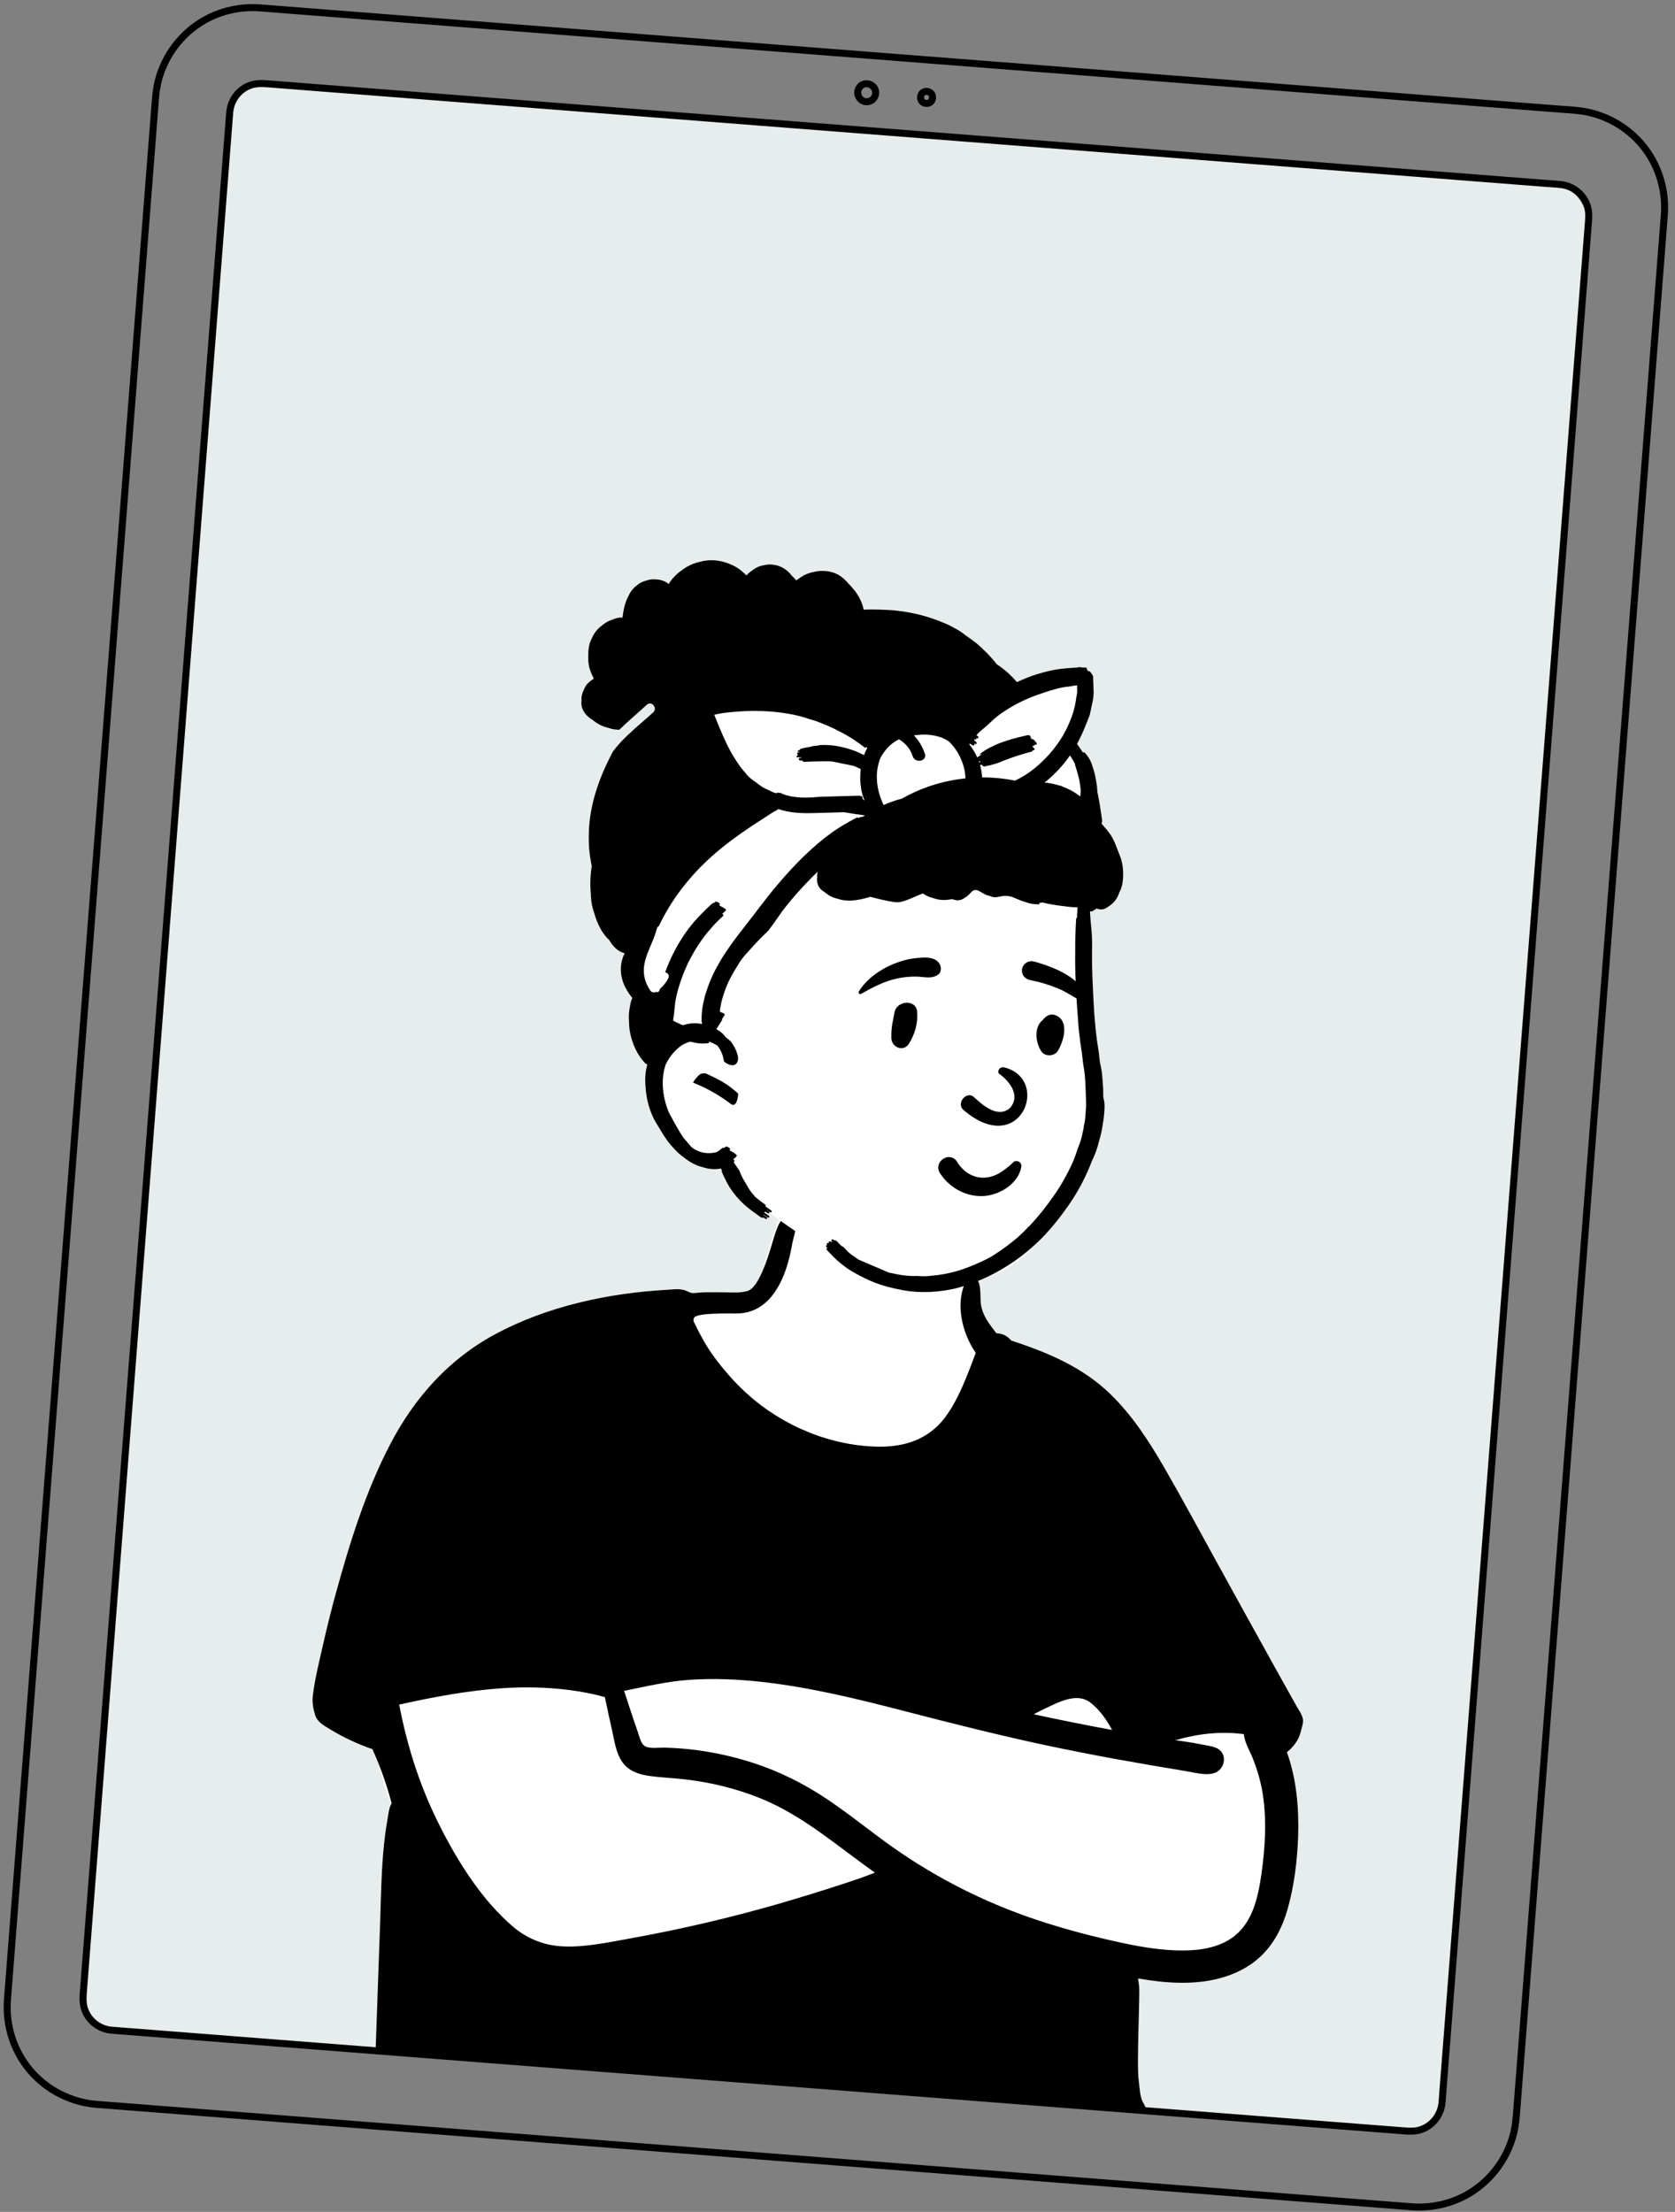 <svg width="359" height="474" viewBox="0 0 359 474" fill="none" xmlns="http://www.w3.org/2000/svg">
<rect x="0" y="0" width="359" height="474" fill="#808080" stroke="none"/>
<path d="M20.68 450.958C15.175 450.506 10.005 447.875 6.432 443.649C2.913 439.486 1.195 434.035 1.589 428.605C1.649 427.77 1.719 426.936 1.784 426.101C1.97 423.702 2.157 421.302 2.344 418.903C2.639 415.122 2.933 411.341 3.227 407.561C3.618 402.546 4.009 397.53 4.399 392.515C4.877 386.384 5.354 380.253 5.832 374.123C6.378 367.1 6.925 360.078 7.472 353.055C8.079 345.266 8.685 337.476 9.292 329.687C9.948 321.263 10.604 312.839 11.26 304.415C11.952 295.534 12.643 286.653 13.335 277.771C14.048 268.615 14.761 259.459 15.474 250.302C16.2 240.978 16.927 231.653 17.653 222.328C18.378 213.017 19.103 203.705 19.828 194.394C20.538 185.278 21.248 176.161 21.958 167.045C22.643 158.253 23.327 149.463 24.012 140.671C24.663 132.317 25.313 123.963 25.964 115.608C26.561 107.939 27.158 100.269 27.756 92.6C28.291 85.723 28.827 78.847 29.362 71.97C29.826 66.013 30.29 60.056 30.754 54.099C31.129 49.282 31.504 44.466 31.879 39.65C32.156 36.095 32.433 32.54 32.71 28.986C32.877 26.84 33.044 24.695 33.211 22.55C33.326 21.074 33.422 19.605 33.729 18.149C34.857 12.787 38.121 8.002 42.704 5.006C46.571 2.478 51.18 1.35 55.775 1.694C57.335 1.811 58.894 1.937 60.454 2.059C64.09 2.342 67.727 2.625 71.363 2.908C76.768 3.329 82.173 3.75 87.579 4.171C94.419 4.704 101.26 5.237 108.1 5.769C116.026 6.387 123.952 7.004 131.878 7.621C140.581 8.299 149.286 8.977 157.99 9.655C167.199 10.372 176.408 11.089 185.617 11.806C194.905 12.529 204.193 13.253 213.48 13.976C222.572 14.684 231.665 15.392 240.756 16.1C249.374 16.771 257.991 17.442 266.608 18.113C274.33 18.715 282.053 19.316 289.775 19.918C296.328 20.428 302.88 20.938 309.433 21.448C314.514 21.844 319.596 22.24 324.678 22.636C327.907 22.887 331.137 23.139 334.366 23.39C335.671 23.492 336.984 23.564 338.286 23.706C343.741 24.302 348.833 27.117 352.253 31.413C355.524 35.522 357.099 40.768 356.719 46.001C356.654 46.899 356.579 47.796 356.509 48.693C356.319 51.14 356.128 53.587 355.938 56.034C355.639 59.874 355.34 63.713 355.041 67.553C354.646 72.613 354.252 77.672 353.858 82.732C353.381 88.865 352.903 94.998 352.426 101.131C351.873 108.222 351.321 115.313 350.769 122.405C350.16 130.22 349.552 138.036 348.943 145.851C348.287 154.272 347.631 162.693 346.976 171.113C346.281 180.033 345.586 188.953 344.892 197.872C344.178 207.037 343.464 216.202 342.751 225.367C342.026 234.668 341.302 243.969 340.577 253.271C339.851 262.605 339.124 271.938 338.397 281.271C337.688 290.378 336.978 299.485 336.269 308.592C335.586 317.367 334.902 326.143 334.219 334.918C333.57 343.251 332.921 351.583 332.272 359.916C331.677 367.558 331.082 375.201 330.487 382.842C329.954 389.685 329.421 396.527 328.888 403.371C328.428 409.273 327.969 415.176 327.509 421.078C327.136 425.864 326.764 430.648 326.391 435.434C326.118 438.937 325.846 442.44 325.573 445.944C325.411 448.024 325.249 450.104 325.087 452.184C324.96 453.816 324.835 455.432 324.449 457.032C323.16 462.386 319.74 467.082 315.045 469.948C311.277 472.247 306.876 473.234 302.489 472.903C300.841 472.779 299.192 472.647 297.544 472.518C293.834 472.229 290.125 471.941 286.415 471.652C280.965 471.227 275.517 470.803 270.067 470.379C263.161 469.841 256.255 469.303 249.349 468.765C241.387 468.145 233.425 467.525 225.463 466.905C216.736 466.225 208.008 465.546 199.281 464.866C190.061 464.148 180.84 463.43 171.62 462.712C162.334 461.989 153.047 461.265 143.761 460.542C134.683 459.835 125.606 459.128 116.528 458.421C107.96 457.754 99.392 457.087 90.824 456.42C83.118 455.82 75.412 455.219 67.706 454.619C61.205 454.113 54.703 453.607 48.202 453.1C43.197 452.711 38.19 452.321 33.185 451.931C30.02 451.685 26.856 451.438 23.692 451.192C22.688 451.114 21.684 451.036 20.68 450.958Z" stroke="black" stroke-width="1.5" stroke-miterlimit="10" stroke-linecap="round" stroke-linejoin="round"/>
<path d="M187.686 20.018C187.807 18.265 185.632 17.243 184.381 18.501C183.137 19.751 184.16 21.946 185.916 21.799C186.856 21.72 187.604 20.953 187.686 20.018Z" stroke="black" stroke-width="1.5" stroke-miterlimit="10" stroke-linecap="round" stroke-linejoin="round"/>
<path d="M199.874 20.977C199.978 19.264 197.439 19.065 197.307 20.777C197.177 22.488 199.734 22.689 199.874 20.977Z" stroke="black" stroke-width="1.5" stroke-miterlimit="10" stroke-linecap="round" stroke-linejoin="round"/>
<mask id="mask0_84_24130" style="mask-type:alpha" maskUnits="userSpaceOnUse" x="17" y="17" width="324" height="440">
<path d="M23.942 435.068C21.487 434.875 19.285 433.3 18.312 431.035C17.776 429.788 17.738 428.514 17.841 427.192C17.963 425.622 18.086 424.051 18.208 422.481C18.437 419.534 18.667 416.588 18.896 413.642C19.222 409.462 19.547 405.281 19.873 401.1C20.284 395.827 20.694 390.554 21.105 385.281C21.59 379.056 22.074 372.832 22.559 366.608C23.107 359.574 23.655 352.54 24.202 345.506C24.802 337.805 25.402 330.103 26.002 322.401C26.641 314.197 27.28 305.993 27.919 297.788C28.589 289.175 29.26 280.563 29.931 271.951C30.618 263.12 31.306 254.289 31.994 245.458C32.691 236.5 33.389 227.541 34.087 218.582C34.781 209.663 35.476 200.743 36.171 191.823C36.851 183.084 37.532 174.344 38.212 165.605C38.868 157.188 39.523 148.77 40.179 140.353C40.798 132.399 41.418 124.445 42.037 116.49C42.61 109.141 43.182 101.792 43.754 94.443C44.269 87.84 44.783 81.237 45.297 74.635C45.742 68.92 46.187 63.206 46.632 57.491C46.997 52.806 47.362 48.121 47.727 43.437C47.999 39.931 48.273 36.425 48.546 32.92C48.717 30.714 48.889 28.509 49.061 26.304C49.121 25.528 49.166 24.75 49.243 23.976C49.484 21.514 51.052 19.335 53.347 18.384C54.694 17.825 56.04 17.862 57.45 17.971C59.699 18.146 61.948 18.322 64.196 18.497C68.296 18.816 72.395 19.135 76.495 19.454C82.146 19.895 87.798 20.335 93.45 20.775C100.356 21.313 107.262 21.851 114.167 22.388C122.029 23.001 129.891 23.613 137.751 24.225C146.27 24.888 154.789 25.552 163.308 26.215C172.185 26.907 181.063 27.598 189.941 28.289C198.854 28.983 207.766 29.677 216.679 30.372C225.381 31.049 234.082 31.727 242.784 32.405C250.927 33.039 259.071 33.673 267.215 34.307C274.55 34.878 281.886 35.45 289.221 36.021C295.425 36.504 301.628 36.987 307.832 37.47C312.607 37.842 317.381 38.214 322.155 38.586C325.201 38.823 328.247 39.06 331.293 39.297C332.399 39.383 333.516 39.431 334.619 39.562C337.078 39.854 339.224 41.524 340.101 43.843C340.557 45.05 340.551 46.261 340.453 47.516C340.326 49.144 340.199 50.772 340.073 52.4C339.839 55.398 339.605 58.397 339.372 61.395C339.044 65.608 338.716 69.822 338.388 74.034C337.975 79.328 337.563 84.623 337.151 89.917C336.664 96.172 336.177 102.426 335.69 108.68C335.14 115.739 334.59 122.799 334.04 129.858C333.439 137.58 332.838 145.302 332.236 153.025C331.594 161.268 330.952 169.513 330.31 177.757C329.639 186.381 328.967 195.005 328.295 203.629C327.605 212.491 326.915 221.354 326.225 230.217C325.527 239.177 324.829 248.137 324.131 257.096C323.437 266.012 322.743 274.927 322.049 283.842C321.369 292.572 320.689 301.301 320.009 310.03C319.355 318.432 318.701 326.834 318.046 335.235C317.43 343.146 316.814 351.057 316.198 358.967C315.629 366.271 315.06 373.575 314.492 380.879C313.98 387.454 313.468 394.028 312.956 400.603C312.513 406.285 312.071 411.966 311.628 417.648C311.266 422.295 310.904 426.943 310.543 431.59C310.272 435.061 310.002 438.532 309.732 442.003C309.564 444.157 309.396 446.311 309.228 448.465C309.166 449.271 309.134 450.087 309.031 450.889C308.714 453.348 307.011 455.48 304.681 456.328C303.362 456.809 302.059 456.727 300.699 456.621C298.371 456.439 296.043 456.258 293.714 456.077C289.547 455.752 285.38 455.428 281.212 455.103C275.522 454.66 269.833 454.217 264.143 453.774C257.217 453.234 250.293 452.695 243.367 452.156C235.478 451.541 227.589 450.927 219.7 450.313C211.164 449.648 202.628 448.983 194.092 448.318C185.208 447.627 176.322 446.935 167.438 446.243C158.503 445.547 149.568 444.851 140.634 444.155C131.947 443.479 123.26 442.802 114.573 442.126C106.433 441.492 98.292 440.858 90.152 440.224C82.856 439.656 75.56 439.088 68.265 438.52C62.112 438.04 55.961 437.561 49.808 437.082C45.097 436.715 40.386 436.348 35.675 435.982C32.705 435.75 29.733 435.519 26.763 435.287C25.823 435.214 24.882 435.141 23.942 435.068Z" fill="#E7ECED"/>
</mask>
<g mask="url(#mask0_84_24130)">
</g>
<g clip-path="url(#clip0_84_24130)">
<rect x="49.67" y="17.256" width="292" height="419" rx="8" transform="rotate(4.453 49.67 17.256)" fill="#E7ECED"/>
<path fill-rule="evenodd" clip-rule="evenodd" d="M235.244 324.581C233 323.58 230.85 322.458 228.933 320.906C223.43 316.111 220.13 309.283 217.013 302.815C212.645 293.42 209.781 283.549 208.064 273.35C207.326 268.968 207.35 263.956 205.209 259.956C200.306 251.546 184.026 251.318 175.315 252.049C169.476 252.618 167.784 258.96 166.105 263.62C164.707 267.491 163.683 271.437 162.768 275.445C161.271 276.269 159.605 276.903 158.021 277.445C140.921 281.256 137.247 290.505 129.728 304.649C117.297 325.088 87.412 331.143 81.034 355.982C76.894 372.386 83.767 388.658 91.033 403.129C97.626 418.831 107.908 426.922 125.459 424.7C141.942 422.334 157.985 417.478 174.266 414.028C182.122 412.736 190.202 408.415 198.177 410.762C214.594 415.809 231.624 418.907 248.785 419.754C272.751 422.597 274.541 399.563 273.462 381.533C273.896 353.64 261.258 334.723 235.244 324.581V324.581Z" fill="white"/>
<path fill-rule="evenodd" clip-rule="evenodd" d="M233.723 364.873C235.628 366.356 237.161 368.498 238.353 370.72C232.736 369.691 227.136 368.573 221.556 367.362C222.331 366.948 223.112 366.545 223.909 366.17C226.811 364.822 230.777 362.582 233.723 364.873ZM138.341 374.255C137.335 373.769 137.057 372.159 136.723 371.222C135.676 368.284 134.744 365.307 133.763 362.347C138.435 361.403 142.993 360.306 147.782 359.981C152.932 359.633 158.113 359.855 163.238 360.422C173.62 361.572 183.8 364.073 193.891 366.691C203.971 369.305 214.055 371.849 224.241 374.021C234.221 376.15 244.26 377.921 254.328 379.573C256.284 379.895 259.512 380.857 261.216 379.434C262.565 378.306 262.782 376.05 261.29 374.932C260.361 374.235 258.946 374.116 257.841 373.885C256.449 373.595 255.047 373.365 253.639 373.161C253.066 373.079 252.492 372.999 251.919 372.919C256.682 371.537 261.589 370.964 266.585 371.619C266.735 373.362 267.876 375.232 268.465 376.705C269.494 379.278 270.251 381.859 270.666 384.601C271.534 390.333 271.136 396.181 270.32 401.895C269.608 406.656 268.467 411.896 264.441 414.994C261.392 417.339 257.299 417.977 253.547 417.985C249.187 417.995 244.815 417.281 240.563 416.367C234.599 415.084 228.628 413.537 222.832 411.635C211.605 407.951 200.982 402.654 191.331 395.842C186.624 392.52 182.172 388.849 177.389 385.634C172.516 382.357 167.265 379.7 161.677 377.87C155.424 375.821 148.811 374.639 142.23 374.512C141.088 374.49 139.413 374.774 138.341 374.255ZM131.178 370.798C131.679 373.02 131.999 375.537 133.287 377.471C134.562 379.388 136.649 380.192 138.85 380.526C141.503 380.927 144.213 381.013 146.88 381.321C152.349 381.951 157.69 383.262 162.807 385.302C167.575 387.203 171.927 389.928 176.092 392.899C179.943 395.647 183.662 398.565 187.515 401.305C186.401 401.714 185.296 402.163 184.19 402.544C181.871 403.341 179.542 404.104 177.203 404.842C172.593 406.297 167.966 407.707 163.304 408.989C153.902 411.573 144.383 413.73 134.785 415.45C130.207 416.271 125.55 417.284 120.874 417.115C116.727 416.966 112.989 415.501 109.847 412.789C103.329 407.162 98.4 399.39 94.518 391.799C92.211 387.29 90.258 382.588 88.715 377.764C87.935 375.324 87.247 372.855 86.649 370.365C86.368 369.196 86.107 368.022 85.866 366.844C85.759 366.326 85.659 365.807 85.56 365.287C92.798 363.684 100.103 362.297 107.509 361.788C111.463 361.516 115.447 361.533 119.396 361.883C121.356 362.057 123.308 362.315 125.244 362.669C126.286 362.86 127.321 363.082 128.349 363.336C128.774 363.441 129.208 363.581 129.646 363.693C130.143 366.064 130.646 368.434 131.178 370.798ZM278.042 372.961C278.483 372.221 278.703 371.477 278.905 370.65C279.059 370.019 279.405 369.141 279.227 368.293C279.029 367.343 278.355 366.454 277.887 365.62C277.37 364.699 276.853 363.777 276.337 362.855C275.306 361.011 274.277 359.165 273.25 357.318C269.056 349.776 264.896 342.215 260.728 334.659C257.029 327.953 253.406 321.196 249.573 314.566C246.295 308.897 242.678 303.29 237.944 298.711C231.958 292.921 224.534 289.835 216.728 287.27C215.929 286.302 214.807 285.72 213.558 285.723C211.96 283.601 210.674 282.107 210.239 279.533C210.031 278.301 210.39 274.912 209.267 274.104C207.932 273.146 207.112 274.213 206.627 275.451C205.004 279.591 206.044 285.409 209.127 289.923C207.302 294.773 204.846 301.678 201.134 305.388C197.159 309.362 192.018 310.294 186.575 309.958C176.195 309.318 166.138 304.665 158.75 297.384C156.504 295.171 154.448 292.734 152.616 290.17C151.242 288.247 149.667 285.321 148.646 283.123C148.71 282.302 147.806 281.369 157.74 281.475C167.674 281.582 169.475 268.133 169.838 266.312C170.133 264.833 171.072 262.575 170.113 261.276C169.706 260.724 168.795 260.569 168.201 260.876C167.08 261.456 166.597 263.123 166.171 264.248C165.575 265.824 163.256 275.71 160.249 276.641C158.842 277.077 157.275 276.965 155.823 276.953C154.03 276.939 152.235 276.891 150.442 276.959C149.781 276.985 149.05 277.141 148.403 277.096C147.982 277.068 147.564 276.83 147.169 276.655C145.835 276.064 144.435 276.32 143.007 276.4C130.379 277.103 117.213 279.928 106.017 285.982C96.149 291.319 88.85 299.531 83.687 309.395C78.42 319.461 74.988 330.523 71.984 341.441C70.978 345.1 70.061 348.782 69.231 352.485C68.43 356.062 67.491 359.71 67.051 363.353C66.877 364.794 67.118 366.164 67.548 367.527C68.032 369.06 69.405 369.757 70.711 370.557C73.578 372.314 76.635 373.741 79.815 374.831C81.517 378.586 82.894 382.456 83.932 386.443C83.358 387.388 83.234 388.856 83.064 389.805C82.641 392.167 82.353 394.553 82.145 396.943C81.729 401.733 81.645 406.545 81.499 411.349C81.35 416.222 80.622 435.436 80.564 437.784C80.519 439.609 80.191 442.141 81.024 443.828C82.305 446.423 85.948 446.622 87.789 444.743C128.944 456.984 207.828 460.406 239.866 458.354C244.034 458.088 242.689 458.639 243.818 457.681C244.666 456.961 245.439 455.676 245.741 454.619C246.143 453.207 245.775 451.873 245.043 450.648C244.273 449.361 244.269 447.372 244.061 445.897C243.568 442.408 244.364 427.316 244.139 425.619C244.069 425.091 244.005 424.532 243.918 423.972C249.688 424.975 255.744 425.446 261.424 423.936C264.646 423.08 267.704 421.579 270.148 419.287C273.106 416.511 274.915 412.867 276.001 409.001C277.401 404.016 278.023 398.788 278.227 393.625C278.426 387.52 277.895 381.273 275.822 375.492C276.707 374.791 277.47 373.922 278.042 372.961Z" fill="black"/>
<path fill-rule="evenodd" clip-rule="evenodd" d="M165.13 145.671C181.937 146.061 197.13 142.515 208.091 153.953C208.091 153.953 228.256 141.209 231.014 146.876C232.862 150.673 229.527 155.317 229.971 159.859C234.451 169.066 232.998 183.946 233.019 187.461C233.069 196.321 235.127 229.806 234.514 237.672C234.201 241.687 230.071 251.945 227.554 257.636C221.949 270.304 212.671 276.259 198.303 275.14C183.935 274.021 161.418 260.189 154.727 248.944C154.14 247.959 149.666 250.352 145.575 245.277C141.144 239.78 139.225 229.802 139.679 223.979C140.254 216.59 135.876 211.093 137.169 201.678C140.055 180.651 147.146 145.254 165.13 145.671Z" fill="white"/>
<path fill-rule="evenodd" clip-rule="evenodd" d="M165.172 120.966C165.39 120.97 165.61 120.998 165.829 121.037C166.07 121.066 166.309 121.108 166.547 121.175C167.759 121.507 168.805 122.243 169.583 123.225C169.605 123.251 169.622 123.279 169.641 123.305C170.016 123.636 170.359 124.004 170.663 124.391C170.726 124.34 170.786 124.289 170.851 124.238C171.038 124.097 171.233 123.965 171.435 123.842C172.289 123.219 173.266 122.793 174.298 122.588L174.439 122.562C174.466 122.556 174.493 122.552 174.52 122.549C175.256 122.366 176.02 122.303 176.779 122.364C177.69 122.406 178.589 122.626 179.412 123.042C180.386 123.538 181.211 124.264 181.885 125.113C182.338 125.544 182.726 126.009 183.135 126.519C183.98 127.576 184.618 128.785 184.979 130.09C185.029 130.273 185.07 130.46 185.106 130.647C186.24 130.605 187.376 130.6 188.508 130.642C189.781 130.664 191.05 130.736 192.316 130.878C195.805 131.264 199.177 132.147 202.401 133.533C203.05 133.781 203.676 134.081 204.273 134.437C205.218 134.901 206.101 135.466 206.923 136.131L207.629 136.628C207.983 136.877 208.337 137.13 208.679 137.387C209.494 138.004 210.259 138.683 210.978 139.407C211.739 140.126 212.451 140.9 213.123 141.706C213.306 141.924 213.481 142.144 213.654 142.365C215.267 143.404 216.672 144.684 217.959 146.179C219.114 145.629 220.305 145.142 221.527 144.721C222.787 144.288 224.377 143.864 225.683 143.605C226.855 143.374 228.006 143.242 229.169 143.169C229.699 143.119 230.231 143.089 230.764 143.069L230.742 143.075V143.075C231.117 143.064 231.489 143.058 231.866 143.056L231.855 143.052V143.052C232.016 143.052 232.179 143.051 232.339 143.052L232.729 143.051V143.051C232.847 143.05 232.995 143.336 232.999 143.432L233.004 143.532V143.532C233.084 143.637 233.155 143.752 233.206 143.823C233.276 143.823 233.345 143.823 233.414 143.825C233.623 143.823 233.833 144.211 233.944 144.361L234.045 144.499C234.159 144.66 234.271 144.844 234.277 145.036C234.326 146.148 234.368 147.263 234.398 148.376C234.378 149.216 234.269 150.041 234.067 150.851C233.901 151.639 233.733 152.427 233.565 153.213C233.351 153.758 233.141 154.302 232.93 154.846C232.847 155.054 232.756 155.258 232.668 155.462C232.135 156.83 231.53 158.154 230.834 159.43C231.23 159.942 231.595 160.469 231.93 161.011C232.013 161.11 232.096 161.208 232.173 161.311C232.2 161.275 232.237 161.244 232.275 161.228C232.407 161.182 232.495 161.255 232.566 161.371C233.341 162.235 233.876 163.214 234.17 164.308L234.362 164.882C234.394 164.978 234.425 165.073 234.456 165.169C234.693 166 234.86 166.846 234.986 167.7C235.105 168.373 235.176 169.052 235.202 169.734C235.626 171.705 235.926 173.71 236.203 175.687C236.246 175.998 236.193 176.269 236.077 176.494L236.308 176.757V176.757L236.703 177.216C237.365 177.987 238.039 178.797 238.506 179.69C238.99 180.617 239.322 181.594 239.701 182.567L239.783 182.774V182.774L239.95 183.188C240.131 183.641 240.216 183.89 240.365 184.432C240.613 185.336 240.714 186.233 240.721 187.171C240.732 188.537 240.601 190.014 239.908 191.229C239.904 191.24 239.898 191.248 239.893 191.255C239.527 192.453 238.769 193.531 237.696 194.174C237.462 194.362 237.214 194.527 236.953 194.653C236.327 194.959 235.774 194.947 235.133 194.733L235.052 194.706C234.971 194.678 234.899 194.654 234.828 194.632C234.928 194.728 234.973 194.836 234.807 194.898C234.648 194.96 234.506 194.992 234.375 194.998C234.425 195.074 234.424 195.151 234.302 195.206C234.037 195.321 233.827 195.348 233.617 195.294L233.633 195.666C233.764 198.487 234.032 199.063 234.071 202.085C234.013 205.171 234.061 208.257 234.219 211.339L234.269 212.458C234.432 216.006 234.648 219.583 235.131 223.099C235.393 224.639 235.601 226.186 235.758 227.739C236.058 228.935 236.238 230.149 236.295 231.377C236.419 232.631 236.473 233.891 236.463 235.156C236.706 235.985 236.791 236.814 236.718 237.647C236.67 238.77 236.546 239.886 236.34 240.989C236.184 242.141 235.935 243.276 235.594 244.392C235.247 245.933 234.718 247.407 234.015 248.821C233.415 250.414 232.712 251.968 231.931 253.48C230.72 255.822 229.31 257.975 227.732 260.082C226.253 262.059 224.684 263.951 222.925 265.686C220.65 267.929 218.099 269.947 215.346 271.603C213.773 272.587 212.127 273.452 210.42 274.169C208.331 275.047 206.219 275.821 203.995 276.28C202.607 276.568 201.205 276.731 199.792 276.83C197.017 277.022 194.18 276.739 191.458 276.049C189.697 275.672 187.979 275.121 186.37 274.4C185.049 273.806 183.796 273.145 182.549 272.412C181.908 272.039 181.294 271.617 180.71 271.152C179.727 270.4 178.817 269.565 177.979 268.656C177.704 268.38 177.437 268.1 177.177 267.808C177.051 267.678 177.139 267.506 177.299 267.476L177.347 267.474V267.474C177.29 267.413 177.231 267.352 177.174 267.289C177.162 267.278 177.152 267.264 177.143 267.249C177.116 267.221 177.086 267.192 177.061 267.163C176.965 267.065 177.084 266.871 177.178 266.83C177.214 266.814 177.259 266.815 177.309 266.824C177.3 266.813 177.292 266.804 177.282 266.796C177.272 266.787 177.271 266.765 177.276 266.744L177.238 266.71V266.71C177.112 266.579 177.195 266.41 177.358 266.377C177.437 266.359 177.565 266.381 177.696 266.421L177.746 266.436L177.662 266.344C177.514 266.194 177.576 266.044 177.776 266.012C177.922 266.031 178.065 266.063 178.206 266.109L178.311 266.146C178.363 266.164 178.412 266.184 178.464 266.204C178.38 266.114 178.296 266.028 178.215 265.939C178.133 265.855 178.243 265.642 178.326 265.603C178.44 265.55 178.646 265.652 178.739 265.731C178.978 265.777 179.289 265.907 179.398 266.017C179.695 266.35 180.004 266.671 180.319 266.984C180.518 267.064 180.706 267.164 180.845 267.303C181.198 267.699 181.57 268.075 181.95 268.441L182.243 268.678C182.292 268.717 182.341 268.756 182.39 268.793C182.948 269.181 183.506 269.567 184.061 269.955C186.137 270.843 188.213 271.731 190.287 272.617L190.562 272.723V272.723L192.611 273.139V273.139C193.96 273.389 195.323 273.487 196.695 273.436C197.714 273.529 198.733 273.507 199.746 273.377C201.46 273.222 203.152 272.929 204.813 272.466C206.725 271.933 208.566 271.179 210.369 270.353C211.018 270.053 211.658 269.732 212.288 269.388C212.493 269.265 212.698 269.14 212.903 269.011C214.255 268.152 215.556 267.225 216.817 266.236C217.409 265.772 217.981 265.285 218.536 264.778C218.617 264.704 218.694 264.633 218.772 264.559C219.305 264.061 219.824 263.543 220.323 263.005L220.794 262.55V262.55C222.711 260.512 224.446 258.293 226.031 255.994C227.603 253.715 228.941 251.292 230.051 248.763C230.416 247.86 230.744 246.94 231.03 246.006C231.512 244.894 231.861 243.744 232.074 242.558C232.132 242.328 232.182 242.096 232.232 241.865L232.279 241.498C232.286 241.437 232.293 241.376 232.299 241.315C232.381 240.948 232.455 240.579 232.518 240.21C232.569 239.838 232.611 239.464 232.643 239.09L232.793 236.791V236.791C232.79 236.719 232.788 236.644 232.789 236.569L232.77 236.057C232.724 235.001 232.707 233.945 232.661 232.889C232.661 232.883 232.662 232.875 232.66 232.867C232.643 232.473 232.623 232.076 232.595 231.679C232.584 231.443 232.565 231.206 232.549 230.97L232.514 230.556V230.556C232.446 229.836 232.352 229.119 232.225 228.406L232.168 228.101L231.887 225.742L231.545 223.415C231.327 221.857 231.165 220.292 231.063 218.719C230.853 216.208 230.701 213.698 230.595 211.182C230.588 211.061 230.582 210.938 230.578 210.817C230.452 208.481 230.413 206.143 230.451 203.803C230.435 201.495 230.503 199.186 230.653 196.882C230.658 196.778 230.734 196.699 230.82 196.657L230.847 196.214C230.868 195.822 230.824 196.291 230.856 195.844L230.946 194.616C230.955 194.514 230.961 194.443 230.964 194.438C229.537 194.426 228.589 194.271 227.224 194.092L226.993 194.062C225.741 193.906 224.504 193.671 223.28 193.367C223.269 193.43 223.223 193.472 223.151 193.48C223.023 193.475 222.903 193.466 222.781 193.459L222.813 193.635V193.635C222.808 193.723 222.764 193.776 222.677 193.793L222.322 193.781C221.847 193.764 221.372 193.737 220.908 193.636C220.49 193.548 220.086 193.417 219.686 193.269C219.437 193.207 219.184 193.128 218.926 193.033C218.267 192.787 217.618 192.475 216.957 192.215C216.278 192.015 215.58 191.913 214.834 192.031C214.044 192.153 213.362 192.434 212.565 192.169C212.406 192.117 212.254 192.044 212.103 191.968L211.958 191.946C211.934 191.942 211.909 191.937 211.884 191.932C211.046 191.744 210.333 191.149 209.548 190.799C209.272 190.708 208.991 190.704 208.709 190.797L208.638 190.822L208.354 191C208.237 191.119 208.12 191.239 208.004 191.36L207.831 191.541C207.514 191.877 207.181 192.175 206.788 192.379C206.304 192.761 205.749 192.963 205.107 192.929C204.743 192.912 204.388 192.807 204.046 192.668C202.691 192.974 201.269 192.946 199.98 192.445C199.463 192.324 198.962 192.144 198.488 191.885C198.265 191.763 198.043 191.623 197.831 191.47C196.868 191.791 195.945 192.245 195.01 192.627L194.799 192.713C193.843 193.099 192.791 193.467 191.755 193.319C190.45 193.131 189.175 192.856 187.907 192.535C187.896 192.535 187.883 192.531 187.873 192.527L187.698 192.484V192.484L187.064 192.321V192.321L186.553 192.185V192.185L186.28 192.265C184.089 192.905 181.707 193.351 179.612 192.621C178.689 192.435 177.839 192.053 177.092 191.458C177.067 191.438 177.042 191.417 177.017 191.394C176.897 191.32 176.786 191.24 176.688 191.155L176.667 191.135V191.135L176.648 191.116L176.638 191.11C175.514 190.483 174.934 189.289 175.15 188.019C175.11 187.607 175.144 187.209 175.257 186.79C174.842 187.209 174.42 187.623 173.992 188.033C172.42 189.651 170.874 191.307 169.427 193.043L169.095 193.445C168.299 194.401 167.551 195.395 166.851 196.425C166.144 197.441 165.422 198.446 164.68 199.435C163.746 200.318 162.839 201.226 161.96 202.16L161.585 202.562L160.315 203.988C159.424 204.892 158.664 205.896 158.041 207.001C157.54 207.782 157.071 208.582 156.641 209.406C156.504 209.654 156.372 209.905 156.243 210.157C155.789 211.145 155.393 212.156 155.062 213.206C154.804 213.965 154.6 214.739 154.454 215.528L154.407 215.792C154.351 216.103 154.302 216.414 154.265 216.726C154.338 216.778 154.398 216.828 154.443 216.876L154.631 216.961V216.961L154.784 217.019C155.023 217.114 155.433 217.304 155.317 217.489L154.728 218.427V218.427C154.777 218.487 154.796 218.547 154.757 218.608C154.363 219.237 153.967 219.866 153.57 220.495C153.558 220.518 153.538 220.535 153.518 220.547C153.803 220.705 154.078 220.876 154.339 221.059C154.848 221.42 155.212 221.819 155.542 222.278C155.907 222.536 156.249 222.814 156.566 223.127C156.952 223.6 157.281 224.112 157.551 224.659C157.799 225.175 157.993 225.709 158.131 226.262C158.189 226.552 158.203 226.85 158.177 227.15C157.679 229.392 155.205 227.637 155.17 227.434C154.921 226.036 154.579 225.139 153.74 224.048L153.717 224.03V224.03C153.204 223.755 152.696 223.483 152.161 223.259C152.077 223.269 151.991 223.273 151.905 223.279C151.99 223.423 151.932 223.552 151.737 223.56C150.887 223.66 150.039 223.639 149.195 223.501L147.918 223.218V223.218C147.367 223.381 146.835 223.605 146.328 223.881L146.16 223.975L146.129 223.994C144.806 224.898 143.741 226.154 142.969 227.552C142.901 227.677 142.834 227.803 142.77 227.93L142.676 228.122L142.67 228.132C141.546 231.446 142.025 235.217 143.358 238.406C144.109 239.845 144.899 241.261 145.731 242.654L146.547 243.911V243.911C147.044 244.458 147.53 245.016 148.001 245.587C148.075 245.673 148.153 245.759 148.232 245.843C148.489 246.042 148.753 246.22 149.025 246.375C149.131 246.42 149.24 246.464 149.349 246.502C149.87 246.804 150.428 246.986 151.024 247.049C151.809 247.163 152.583 247.13 153.341 246.952L153.493 246.915L153.605 246.884C154.029 246.657 154.428 246.365 154.813 246.016C154.899 245.94 155.048 245.952 155.215 246.01C155.315 245.922 155.416 245.828 155.512 245.726C155.578 245.664 155.674 245.669 155.744 245.725C155.999 245.716 156.651 246.157 156.457 246.347C156.424 246.393 156.384 246.432 156.349 246.475C156.463 246.545 156.577 246.624 156.678 246.704C157.224 246.902 158.004 247.522 157.924 247.685L157.915 247.697C157.767 247.931 157.583 248.123 157.364 248.269L157.29 248.317L157.125 248.413C157.334 248.569 157.508 248.742 157.406 248.846C157.357 248.925 157.306 249.002 157.247 249.069C157.655 249.662 158.06 250.26 158.463 250.857C158.834 251.859 159.316 252.804 159.909 253.692C160.388 254.643 160.986 255.51 161.702 256.297C161.761 256.366 161.823 256.432 161.882 256.498C162.418 256.963 162.983 257.403 163.574 257.83L163.829 258.012C163.963 258.108 164.191 258.233 164.064 258.428C164.049 258.454 164.031 258.474 164.011 258.488C164.382 258.774 164.767 259.047 165.166 259.302L165.204 259.33C165.354 259.443 165.553 259.642 165.317 259.773C165.115 259.886 164.635 259.501 164.408 259.323C164.363 259.32 164.311 259.303 164.259 259.283C164.336 259.331 164.411 259.383 164.487 259.434L164.602 259.51C164.691 259.572 165.124 259.911 164.796 260.014C164.638 260.014 164.498 259.963 164.372 259.863C164.221 259.774 164.073 259.679 163.929 259.582C163.975 259.669 163.969 259.751 163.832 259.794C163.787 259.793 163.742 259.787 163.697 259.778C163.995 260.002 164.302 260.213 164.62 260.414L164.671 260.451C164.804 260.553 165.015 260.744 164.84 260.88C164.644 261.03 164.167 260.64 164.043 260.551L163.673 260.289V260.289C163.643 260.3 163.611 260.303 163.576 260.303C163.687 260.384 163.79 260.469 163.904 260.548L164.06 260.649C164.255 260.777 164.528 260.984 164.41 261.161C164.291 261.336 163.993 261.161 163.802 261.027L163.598 260.877C163.589 260.871 163.58 260.864 163.57 260.858L163.559 260.889C163.557 260.895 163.554 260.9 163.551 260.905C163.437 261.07 163.196 260.937 163.031 260.824L162.899 260.729C162.674 260.568 162.452 260.41 162.232 260.25L161.902 260.01L161.897 260.009C160.755 259.196 159.703 258.394 158.732 257.388C158.151 256.787 157.614 256.158 157.111 255.491C156.098 254.154 155.383 252.659 154.7 251.136C154.689 251.111 154.712 251.051 154.749 250.988C154.676 250.8 154.605 250.61 154.535 250.415C153.699 250.58 152.78 250.575 151.943 250.454C151.493 250.389 151.054 250.275 150.619 250.121C149.219 249.814 147.904 249.063 146.785 248.198C146.715 248.145 146.652 248.086 146.587 248.034C146.122 247.722 145.685 247.368 145.275 246.969C144.475 246.197 143.721 245.347 143.044 244.469C142.557 243.79 142.101 243.089 141.679 242.367C141.248 241.653 140.812 240.938 140.377 240.223C139.185 237.993 138.507 235.48 138.364 232.955C138.271 232.021 138.259 231.082 138.35 230.155C138.415 229.484 138.543 228.81 138.725 228.143C138.654 228.063 138.583 227.983 138.512 227.9C138.464 227.97 138.417 228.02 138.393 227.992L137.831 227.335C137.433 226.866 137.169 226.523 136.726 225.781C136.023 224.596 135.529 223.316 135.192 221.981C134.948 221.027 134.821 219.954 134.818 218.925C134.805 218.753 134.792 218.578 134.784 218.401C134.722 217.005 134.982 215.692 135.298 214.344C135.318 214.255 135.368 214.203 135.431 214.178C135.455 214.071 135.482 213.961 135.509 213.852C133.894 211.853 132.803 209.511 133.117 206.809C133.216 205.958 133.457 205.13 133.853 204.37L133.901 204.284V204.284C132.45 203.944 131.365 202.822 130.59 201.476C130.517 201.409 130.446 201.341 130.379 201.274C128.918 199.816 127.981 197.84 127.394 195.784C126.952 194.582 126.696 193.314 126.647 192.017C126.643 191.924 126.644 191.832 126.643 191.74C126.438 189.679 126.505 187.617 126.831 185.607C126.564 184.326 126.366 183.029 126.265 181.709C126.217 181.08 126.199 180.454 126.197 179.828L126.195 179.794L126.195 179.681L126.195 179.401C126.195 179.354 126.195 179.308 126.196 179.262C126.19 173.54 127.898 168.042 130.412 162.938C130.632 162.478 130.858 162.021 131.09 161.567L131.335 161.093V161.093C133.711 157.854 137.096 155.348 140.008 152.649C141.013 151.719 139.631 150.096 138.623 151.03C136.688 152.823 134.63 154.525 132.747 156.376C132.44 156.374 132.134 156.359 131.83 156.32C131.301 156.252 130.793 156.127 130.304 155.952C129.073 155.672 127.978 155.082 127.005 154.264C125.676 153.514 124.594 152.211 124.6 150.623C124.599 150.462 124.614 150.306 124.637 150.15C124.57 149.367 124.747 148.567 125.129 147.846C125.201 147.646 125.288 147.449 125.394 147.257C125.703 146.686 126.18 146.151 126.739 145.807C126.753 145.8 126.764 145.796 126.775 145.789C126.835 145.735 126.893 145.68 126.958 145.632C127.055 145.557 127.156 145.487 127.263 145.424C126.95 144.806 126.673 144.176 126.447 143.509C126.202 142.784 126.103 142.061 126.077 141.303C126.065 141.003 126.075 140.707 126.093 140.412C126.087 140.275 126.088 140.136 126.088 139.997C126.103 138.941 126.31 137.859 126.78 136.907C126.815 136.836 126.858 136.764 126.898 136.69C126.99 136.472 127.09 136.256 127.208 136.046C127.666 135.24 128.279 134.575 129.012 134.047C129.413 133.701 129.856 133.402 130.332 133.156C130.613 133.009 130.93 132.885 131.261 132.787C131.858 132.529 132.615 132.311 133.214 132.336C133.286 132.339 133.349 132.352 133.419 132.357C133.593 130.837 133.919 129.193 134.629 127.86C135.058 126.886 135.653 126.038 136.494 125.459C136.99 125.016 137.586 124.671 138.312 124.472L138.441 124.438L138.49 124.429C139.149 124.17 139.844 124.101 140.547 124.159C141.371 124.18 142.196 124.4 142.881 124.832C143.023 124.923 143.175 125.034 143.318 125.152C143.45 124.932 143.595 124.711 143.76 124.492C144.336 123.711 145.01 123.045 145.778 122.45C145.869 122.38 145.967 122.318 146.064 122.251C146.436 121.962 146.828 121.699 147.231 121.463C148.102 120.954 149.041 120.597 150.013 120.395C151.142 120.075 152.315 119.977 153.471 120.107L153.71 120.135V120.135C153.762 120.145 153.815 120.151 153.866 120.158C155.01 120.322 156.122 120.692 157.172 121.201C158.261 121.732 159.16 122.478 159.984 123.316C160.214 123.046 160.471 122.793 160.78 122.561C160.868 122.496 160.961 122.439 161.048 122.379C161.117 122.32 161.188 122.264 161.262 122.209C161.6 121.954 161.953 121.739 162.336 121.552C162.767 121.343 163.223 121.21 163.691 121.142C164.171 121.019 164.67 120.959 165.172 120.966ZM151.19 229.998C151.237 229.999 153.625 231.113 154.804 231.804L154.862 231.839C156.221 232.649 156.861 233.207 158.061 234.206C158.141 234.274 158.221 234.373 158.214 234.464C158.112 235.774 157.669 237.353 156.622 236.557C156.47 236.442 156.318 236.329 156.164 236.217L155.932 236.051L155.923 236.053C155.926 236.054 155.929 236.051 155.932 236.049C153.645 234.399 151.198 233.054 148.585 232.025C148.407 231.945 149.923 230.001 150.289 230.144C150.08 230.042 151.154 229.997 151.19 229.998ZM180.924 174.059C179.315 174.105 177.705 174.149 176.096 174.189C175.07 174.226 174.042 174.25 173.015 174.259C171.474 174.254 169.94 174.153 168.429 173.824C167.893 173.708 167.37 173.56 166.855 173.389C166.476 173.624 166.085 173.842 165.686 174.049L161.218 176.946V176.946C158.216 178.948 155.266 181.088 152.572 183.493C147.868 187.695 143.91 192.732 141.224 198.444C141.013 198.547 140.84 198.743 140.763 199.058C140.182 201.439 138.86 203.55 138.257 205.92C137.663 208.254 138.051 210.308 139.391 212.299C139.678 212.725 140.329 212.754 140.749 212.515C140.828 212.704 141.23 212.728 141.434 211.934C142.151 211.27 142.774 210.564 143.23 209.665C143.565 209.003 143.128 208.492 142.56 208.354C142.866 207.512 143.202 206.681 143.571 205.861C144.663 203.424 145.992 201.118 147.604 198.984C149.022 197.107 150.619 195.5 152.326 193.897C152.346 193.874 152.379 193.869 152.413 193.867L152.768 193.531V193.531C152.817 193.484 152.91 193.496 153.011 193.531C153.118 193.435 153.222 193.336 153.331 193.241C153.437 193.142 153.544 193.182 153.598 193.272C153.768 193.248 154.06 193.452 154.148 193.518C154.299 193.637 154.34 193.76 154.193 193.901C154.167 193.926 154.141 193.95 154.115 193.972C154.292 194.064 154.465 194.181 154.598 194.293C155.081 194.44 155.736 194.95 155.606 195.077C155.333 195.32 155.068 195.569 154.805 195.824C155.006 195.989 155.132 196.146 155.072 196.205C153.951 197.216 152.905 198.296 151.933 199.452C151.195 200.313 150.518 201.217 149.902 202.165C148.991 203.505 148.199 204.893 147.481 206.328C147.378 206.547 147.278 206.766 147.181 206.986C146.107 209.384 145.249 211.892 144.767 214.478L144.742 214.652C144.617 215.588 144.401 218.101 144.257 218.693C144.822 219.028 145.413 219.323 146.032 219.574C146.149 219.618 146.269 219.659 146.389 219.698C146.46 219.674 146.533 219.656 146.607 219.64C147.21 219.449 147.834 219.327 148.464 219.293C148.889 219.27 149.309 219.284 149.727 219.328L149.905 219.349C150.091 219.369 150.273 219.397 150.457 219.43C150.455 219.323 150.458 219.219 150.458 219.112C150.408 219.073 150.372 219.023 150.374 218.958C150.342 217.754 150.433 216.559 150.645 215.373C150.773 214.756 150.915 214.142 151.064 213.528C151.207 213.026 151.366 212.534 151.535 212.042C151.99 210.662 152.556 209.325 153.219 208.025C155.105 204.317 157.65 201.04 160.207 197.783C162.073 195.404 163.853 192.962 165.774 190.63C167.409 188.645 169.116 186.697 170.918 184.86C172.717 183.027 174.604 181.274 176.617 179.674C176.942 179.418 177.268 179.171 177.6 178.927C179.503 177.473 181.539 176.314 183.652 175.186C183.733 175.142 183.867 175.208 183.974 175.312L184.314 175.138C184.371 175.109 184.428 175.081 184.485 175.053C184.538 175.025 184.59 175.083 184.616 175.13C184.759 175.069 184.903 175.011 185.046 174.953C185.153 174.879 185.263 174.81 185.371 174.738C183.884 174.547 182.402 174.319 180.924 174.059ZM201.026 157.816C199.839 157.481 198.63 157.352 197.4 157.438C196.884 157.473 196.37 157.523 195.859 157.592C196.923 158.677 197.743 160.023 198.225 161.536C198.746 163.171 196.122 163.654 195.609 162.042C195.114 160.487 194.044 159.241 192.697 158.439C192.381 158.585 192.073 158.745 191.777 158.926C191.387 159.195 191.017 159.489 190.666 159.817C189.899 160.53 189.172 161.504 188.668 162.485C188.46 163.024 188.294 163.583 188.171 164.161C188.145 164.293 188.118 164.427 188.095 164.561C187.619 167.289 188.196 170.023 189.364 172.494L189.417 172.499V172.499C190.675 171.939 191.981 171.486 193.316 171.138C194.412 170.519 195.543 169.955 196.702 169.455C199.165 168.391 201.738 167.624 204.364 167.167L204.667 167.115C205.286 167.008 205.908 166.919 206.532 166.847L206.906 166.806L206.912 166.807L206.903 166.408V166.408C206.816 164.839 206.321 163.349 205.638 161.956C205.127 160.903 204.317 159.804 203.394 158.904L203.389 158.901C202.96 158.611 202.505 158.363 202.033 158.151L201.855 158.073L201.026 157.816ZM168.835 152.935C166.347 152.503 163.838 152.332 161.315 152.341C159.664 152.376 158.018 152.474 156.376 152.635C155.264 152.738 154.168 152.92 153.085 153.167L153.595 154.436C154.447 156.551 155.324 158.654 156.394 160.671C156.946 161.711 157.555 162.707 158.228 163.67C158.68 164.357 159.185 165 159.748 165.599C159.892 165.806 160.048 166.002 160.207 166.193C160.722 166.709 161.285 167.169 161.909 167.563C162.401 167.983 162.92 168.357 163.465 168.693L163.671 168.817L165.603 169.736C165.707 169.774 165.812 169.813 165.918 169.85L166.077 169.904L166.374 169.991L166.611 169.886C166.651 169.868 166.691 169.851 166.731 169.835C166.798 169.805 166.838 169.875 166.847 169.924C166.851 169.943 166.841 169.969 166.826 169.994L167.128 169.86V169.86C167.611 170.101 168.128 170.305 168.688 170.456C168.941 170.524 169.196 170.581 169.452 170.632L169.484 170.658C169.49 170.663 169.495 170.667 169.501 170.673L169.783 170.695V170.695C171.753 171.041 173.787 170.945 175.797 170.743C178.624 170.68 181.453 170.587 184.278 170.515C184.332 170.514 184.351 170.539 184.348 170.576L184.522 170.574V170.574C184.774 170.567 185.033 171.006 184.833 171.143C184.977 171.245 185.113 171.387 185.214 171.496L185.279 171.495C184.952 170.711 184.716 169.9 184.568 169.063L184.404 167.666V167.666C184.369 167.148 184.369 166.598 184.403 166.058C184.404 165.81 184.409 165.578 184.424 165.376C184.439 165.185 184.457 164.994 184.48 164.804C183.968 164.544 183.447 164.312 182.912 164.107C181.373 163.795 179.837 163.483 178.298 163.173C177.363 163.135 176.426 163.129 175.488 163.16C174.427 163.171 173.366 163.209 172.306 163.27C172.207 163.273 172.042 163.127 171.947 162.964L171.494 162.991V162.991C171.258 163.002 171.05 162.515 171.365 162.444C171.48 162.408 171.595 162.375 171.71 162.343L171.882 162.297L171.785 162.3C171.753 162.301 171.714 162.289 171.67 162.27C171.421 162.282 171.171 162.295 170.925 162.305C170.612 162.32 170.714 161.917 170.939 161.838L171.046 161.807C170.872 161.678 170.734 161.353 170.969 161.268L171.001 161.259C171.11 161.225 171.217 161.198 171.326 161.166C171.321 161.132 171.323 161.099 171.336 161.071L170.893 161.093V161.093C170.853 161.095 171.065 160.83 171.161 160.782L171.177 160.776L171.392 160.728C171.431 160.64 171.617 160.454 171.676 160.441C172.465 160.259 173.199 160.097 173.961 159.988C174.002 159.946 174.047 159.915 174.096 159.908C174.572 159.833 175.052 159.782 175.53 159.744C175.566 159.699 175.6 159.667 175.638 159.667C176.82 159.61 177.997 159.667 179.17 159.838C179.394 159.877 179.618 159.919 179.841 159.965C180.271 160.047 180.699 160.142 181.122 160.257C182.186 160.526 183.216 160.889 184.212 161.348L184.441 161.456C184.691 161.572 184.938 161.692 185.182 161.821C185.345 161.377 185.539 160.943 185.762 160.52C185.798 160.437 185.836 160.357 185.877 160.278L185.631 160.103V160.103C185.567 160.205 185.447 160.279 185.376 160.228C183.627 158.839 181.756 157.649 179.762 156.66C178.649 156.06 177.504 155.536 176.323 155.081C175.736 154.84 175.141 154.618 174.543 154.403C174.243 154.315 173.942 154.227 173.636 154.15C172.073 153.596 170.472 153.191 168.835 152.935ZM229.328 161.886C229.074 162.256 228.811 162.621 228.534 162.98C227.191 164.723 225.617 166.335 223.868 167.711C224.293 167.743 224.717 167.793 225.133 167.864C225.851 167.989 226.55 168.164 227.227 168.386C227.287 168.346 227.351 168.328 227.399 168.367L227.569 168.506V168.506C229.019 169.021 230.361 169.757 231.555 170.697L231.545 170.529C231.544 170.501 231.542 170.473 231.539 170.445C231.585 170.12 231.616 169.794 231.631 169.469C231.52 167.534 231.006 165.721 230.402 163.879C230.39 163.843 230.404 163.799 230.429 163.755C230.101 163.113 229.737 162.488 229.328 161.886ZM230.843 146.863C230.28 146.92 229.72 147.008 229.16 147.127C228.12 147.201 227.103 147.394 226.112 147.704C224.75 148.071 223.422 148.518 222.097 148.997C219.523 149.929 217.081 151.171 214.825 152.721C214.682 152.814 214.543 152.91 214.405 153.006C213.897 153.38 213.402 153.774 212.928 154.194C212.43 154.658 211.929 155.121 211.43 155.587C210.822 156.133 210.132 156.616 209.572 157.213C209.459 157.335 209.357 157.472 209.264 157.609L209.556 157.735V157.735C209.801 157.84 209.722 158.309 209.478 158.221C209.395 158.19 209.317 158.155 209.24 158.117C209.271 158.165 209.292 158.212 209.294 158.252C209.3 158.381 209.188 158.548 209.035 158.491C208.964 158.467 208.895 158.435 208.825 158.4C208.798 158.48 208.775 158.561 208.769 158.641C208.782 158.647 208.795 158.654 208.811 158.658C208.981 158.733 209.289 159.032 209.323 159.221C209.349 159.368 209.214 159.512 209.061 159.457C208.947 159.416 208.836 159.36 208.729 159.298C208.797 159.376 208.85 159.457 208.85 159.524C208.851 159.647 208.732 159.811 208.589 159.76C208.323 159.664 208.115 159.533 207.945 159.376C207.892 159.436 207.819 159.481 207.765 159.461L207.664 159.421V159.421C207.69 159.449 207.714 159.479 207.737 159.508L207.771 159.552C208.442 160.4 209.014 161.326 209.453 162.309C209.479 162.284 209.511 162.262 209.55 162.236C209.805 162.053 210.067 161.876 210.329 161.704L210.409 161.644V161.644L210.49 161.585L209.921 161.725L209.934 161.712C209.978 161.665 210.113 161.507 210.174 161.455L210.189 161.444C211.004 160.822 211.88 160.307 212.815 159.905C213.426 159.573 214.062 159.302 214.722 159.089C216.304 158.499 217.903 158.081 219.54 157.707C219.785 157.648 220.031 157.584 220.276 157.528C220.346 157.51 220.357 157.54 220.343 157.587L220.471 157.56V157.56C220.7 157.505 221.049 157.928 220.883 158.099C220.969 158.181 221.052 158.271 221.124 158.354L221.176 158.416L221.242 158.402C221.436 158.359 221.733 158.679 221.92 158.905L222.058 159.075C222.162 159.206 222.366 159.476 222.084 159.553L221.733 159.643V159.643C221.738 159.713 221.704 159.769 221.595 159.8C221.472 159.831 221.352 159.864 221.232 159.898C221.298 159.965 221.363 160.035 221.426 160.105L221.52 160.211C221.631 160.343 221.895 160.636 221.634 160.736L221.601 160.746L221.266 160.838C221.301 160.937 221.283 161.026 221.135 161.068C219.178 161.567 217.257 162.182 215.371 162.903C213.95 163.551 212.466 164.002 210.921 164.253C210.793 164.283 210.537 164.073 210.44 163.876L210.209 163.925C210.17 163.933 210.131 163.941 210.093 163.948L210.055 163.953V163.953C210.28 164.732 210.426 165.568 210.481 166.371C210.489 166.444 210.494 166.52 210.496 166.592C210.795 166.591 211.092 166.593 211.39 166.6C213.457 166.651 215.534 166.88 217.579 167.285C218.451 166.853 219.296 166.371 220.109 165.842C220.357 165.679 220.602 165.511 220.846 165.341C222.309 164.258 223.653 163.019 224.865 161.663C225.986 160.407 226.982 159.042 227.842 157.597C228.611 156.238 229.269 154.815 229.799 153.334C230.284 151.98 230.519 150.644 230.726 149.22C230.776 148.989 230.815 148.757 230.852 148.525L230.858 148.425V148.425L230.858 148.376C230.871 147.872 230.86 147.366 230.843 146.863ZM209.999 163.128C209.936 163.145 209.87 163.161 209.805 163.175C209.836 163.26 209.864 163.343 209.892 163.427L209.897 163.426V163.426L210.163 163.248V163.248C210.112 163.22 210.053 163.178 209.999 163.128ZM230.764 143.069C231.256 142.928 231.62 142.922 231.855 143.052C231.492 143.051 231.128 143.057 230.764 143.069Z" fill="black"/>
<path fill-rule="evenodd" clip-rule="evenodd" d="M205.72 255.228C203.991 254.361 202.492 253.023 201.448 251.382C201.085 250.811 201.025 250.233 201.15 249.719C201.291 249.141 201.679 248.637 202.18 248.318C202.682 247.998 203.289 247.868 203.856 248.003C204.348 248.119 204.823 248.431 205.171 249.027L205.245 249.146C205.864 250.136 206.707 250.975 207.697 251.55C208.65 252.104 209.741 252.413 210.899 252.373C213.102 252.296 214.7 251.233 216.425 249.755C216.639 249.568 216.854 249.375 217.07 249.178C217.211 248.996 217.395 248.886 217.594 248.836C217.816 248.781 218.059 248.804 218.276 248.899C218.486 248.991 218.667 249.148 218.781 249.348C218.89 249.537 218.942 249.765 218.9 250.019C218.624 251.669 217.639 253.084 216.314 254.152C214.842 255.338 212.955 256.091 211.219 256.271C209.306 256.47 207.405 256.073 205.72 255.228V255.228ZM214.152 230.102C216.063 231.476 218.898 234.555 216.505 237.407C213.758 239.872 210.338 236.534 208.644 235.013C207.056 233.813 204.964 236.419 206.417 237.789C218.689 248.436 225.341 231.294 215.278 228.748C214.17 228.468 213.656 229.684 214.152 230.102ZM191.688 217.079C192.124 214.347 196.362 214.049 196.567 216.802C196.751 219.267 196.137 221.471 194.868 223.579C193.655 225.593 191.093 224.41 191.043 222.486C190.974 219.908 191.417 218.778 191.688 217.079ZM223.676 218.346C224.32 217.627 225.204 217.171 226.191 217.544C229.277 218.712 227.997 223.118 226.719 225.211C226.024 226.348 224.053 226.496 223.255 225.386C221.953 223.574 221.53 220.126 223.484 218.594C223.54 218.511 223.602 218.428 223.676 218.346ZM196.244 205.333L196.75 205.285C198.313 205.139 200.251 205.032 201.246 206.356C201.774 207.058 201.878 208.295 201.051 208.864C199.596 209.864 198.116 209.317 196.469 209.283C195.112 209.255 193.795 209.378 192.464 209.648C189.545 210.241 187.102 211.549 184.535 212.994C184.198 213.183 183.903 212.749 184.079 212.462C185.702 209.816 188.607 207.764 191.448 206.598C192.964 205.975 194.608 205.488 196.244 205.333ZM221.736 206.077L222.112 206.184C226.198 207.375 231.46 209.529 233.109 213.758C233.139 214.341 233.05 214.458 232.98 214.534L232.956 214.559C232.898 214.624 232.848 214.715 232.592 214.774C232.524 214.752 232.455 214.73 232.386 214.705C231.502 214.399 230.814 214.018 230.15 213.627L229.43 213.2C228.594 212.707 227.75 212.229 226.845 211.853C224.913 211.053 222.909 210.439 220.858 210.035C220.413 209.947 219.993 209.762 219.672 209.477C219.368 209.205 219.147 208.845 219.07 208.383C218.969 207.786 219.046 207.345 219.402 206.841C219.669 206.462 220.03 206.213 220.431 206.085C220.84 205.955 221.294 205.952 221.736 206.077Z" fill="black"/>
</g>
<path d="M23.942 435.068C21.487 434.875 19.285 433.3 18.312 431.035C17.776 429.788 17.738 428.514 17.841 427.192C17.963 425.622 18.086 424.051 18.208 422.481C18.437 419.534 18.667 416.588 18.896 413.642C19.222 409.462 19.547 405.281 19.873 401.1C20.284 395.827 20.694 390.554 21.105 385.281C21.59 379.056 22.074 372.832 22.559 366.608C23.107 359.574 23.655 352.54 24.202 345.506C24.802 337.805 25.402 330.103 26.002 322.401C26.641 314.197 27.28 305.993 27.919 297.788C28.589 289.175 29.26 280.563 29.931 271.951C30.618 263.12 31.306 254.289 31.994 245.458C32.691 236.5 33.389 227.541 34.087 218.582C34.781 209.663 35.476 200.743 36.171 191.823C36.851 183.084 37.532 174.344 38.212 165.605C38.868 157.188 39.523 148.77 40.179 140.353C40.798 132.399 41.418 124.445 42.037 116.49C42.61 109.141 43.182 101.792 43.754 94.443C44.269 87.84 44.783 81.237 45.297 74.635C45.742 68.92 46.187 63.206 46.632 57.491C46.997 52.806 47.362 48.121 47.727 43.437C47.999 39.931 48.273 36.425 48.546 32.92C48.717 30.714 48.889 28.509 49.061 26.304C49.121 25.528 49.166 24.75 49.243 23.976C49.484 21.514 51.052 19.335 53.347 18.384C54.694 17.825 56.04 17.862 57.45 17.971C59.699 18.146 61.948 18.322 64.196 18.497C68.296 18.816 72.395 19.135 76.495 19.454C82.146 19.895 87.798 20.335 93.45 20.775C100.356 21.313 107.262 21.851 114.167 22.388C122.029 23.001 129.891 23.613 137.751 24.225C146.27 24.888 154.789 25.552 163.308 26.215C172.185 26.907 181.063 27.598 189.941 28.289C198.854 28.983 207.766 29.677 216.679 30.372C225.381 31.049 234.082 31.727 242.784 32.405C250.927 33.039 259.071 33.673 267.215 34.307C274.55 34.878 281.886 35.45 289.221 36.021C295.425 36.504 301.628 36.987 307.832 37.47C312.607 37.842 317.381 38.214 322.155 38.586C325.201 38.823 328.247 39.06 331.293 39.297C332.399 39.383 333.516 39.431 334.619 39.562C337.078 39.854 339.224 41.524 340.101 43.843C340.557 45.05 340.551 46.261 340.453 47.516C340.326 49.144 340.199 50.772 340.073 52.4C339.839 55.398 339.605 58.397 339.372 61.395C339.044 65.608 338.716 69.822 338.388 74.034C337.975 79.328 337.563 84.623 337.151 89.917C336.664 96.172 336.177 102.426 335.69 108.68C335.14 115.739 334.59 122.799 334.04 129.858C333.439 137.58 332.838 145.302 332.236 153.025C331.594 161.268 330.952 169.513 330.31 177.757C329.639 186.381 328.967 195.005 328.295 203.629C327.605 212.491 326.915 221.354 326.225 230.217C325.527 239.177 324.829 248.137 324.131 257.096C323.437 266.012 322.743 274.927 322.049 283.842C321.369 292.572 320.689 301.301 320.009 310.03C319.355 318.432 318.701 326.834 318.046 335.235C317.43 343.146 316.814 351.057 316.198 358.967C315.629 366.271 315.06 373.575 314.492 380.879C313.98 387.454 313.468 394.028 312.956 400.603C312.513 406.285 312.071 411.966 311.628 417.648C311.266 422.295 310.904 426.943 310.543 431.59C310.272 435.061 310.002 438.532 309.732 442.003C309.564 444.157 309.396 446.311 309.228 448.465C309.166 449.271 309.134 450.087 309.031 450.889C308.714 453.348 307.011 455.48 304.681 456.328C303.362 456.809 302.059 456.727 300.699 456.621C298.371 456.439 296.043 456.258 293.714 456.077C289.547 455.752 285.38 455.428 281.212 455.103C275.522 454.66 269.833 454.217 264.143 453.774C257.217 453.234 250.293 452.695 243.367 452.156C235.478 451.541 227.589 450.927 219.7 450.313C211.164 449.648 202.628 448.983 194.092 448.318C185.208 447.627 176.322 446.935 167.438 446.243C158.503 445.547 149.568 444.851 140.634 444.155C131.947 443.479 123.26 442.802 114.573 442.126C106.433 441.492 98.292 440.858 90.152 440.224C82.856 439.656 75.56 439.088 68.265 438.52C62.112 438.04 55.961 437.561 49.808 437.082C45.097 436.715 40.386 436.348 35.675 435.982C32.705 435.75 29.733 435.519 26.763 435.287C25.823 435.214 24.882 435.141 23.942 435.068Z" stroke="black" stroke-width="1.5" stroke-miterlimit="10" stroke-linecap="round" stroke-linejoin="round"/>
<defs>
<clipPath id="clip0_84_24130">
<rect x="49.67" y="17.256" width="292" height="419" rx="8" transform="rotate(4.453 49.67 17.256)" fill="white"/>
</clipPath>
</defs>
</svg>
